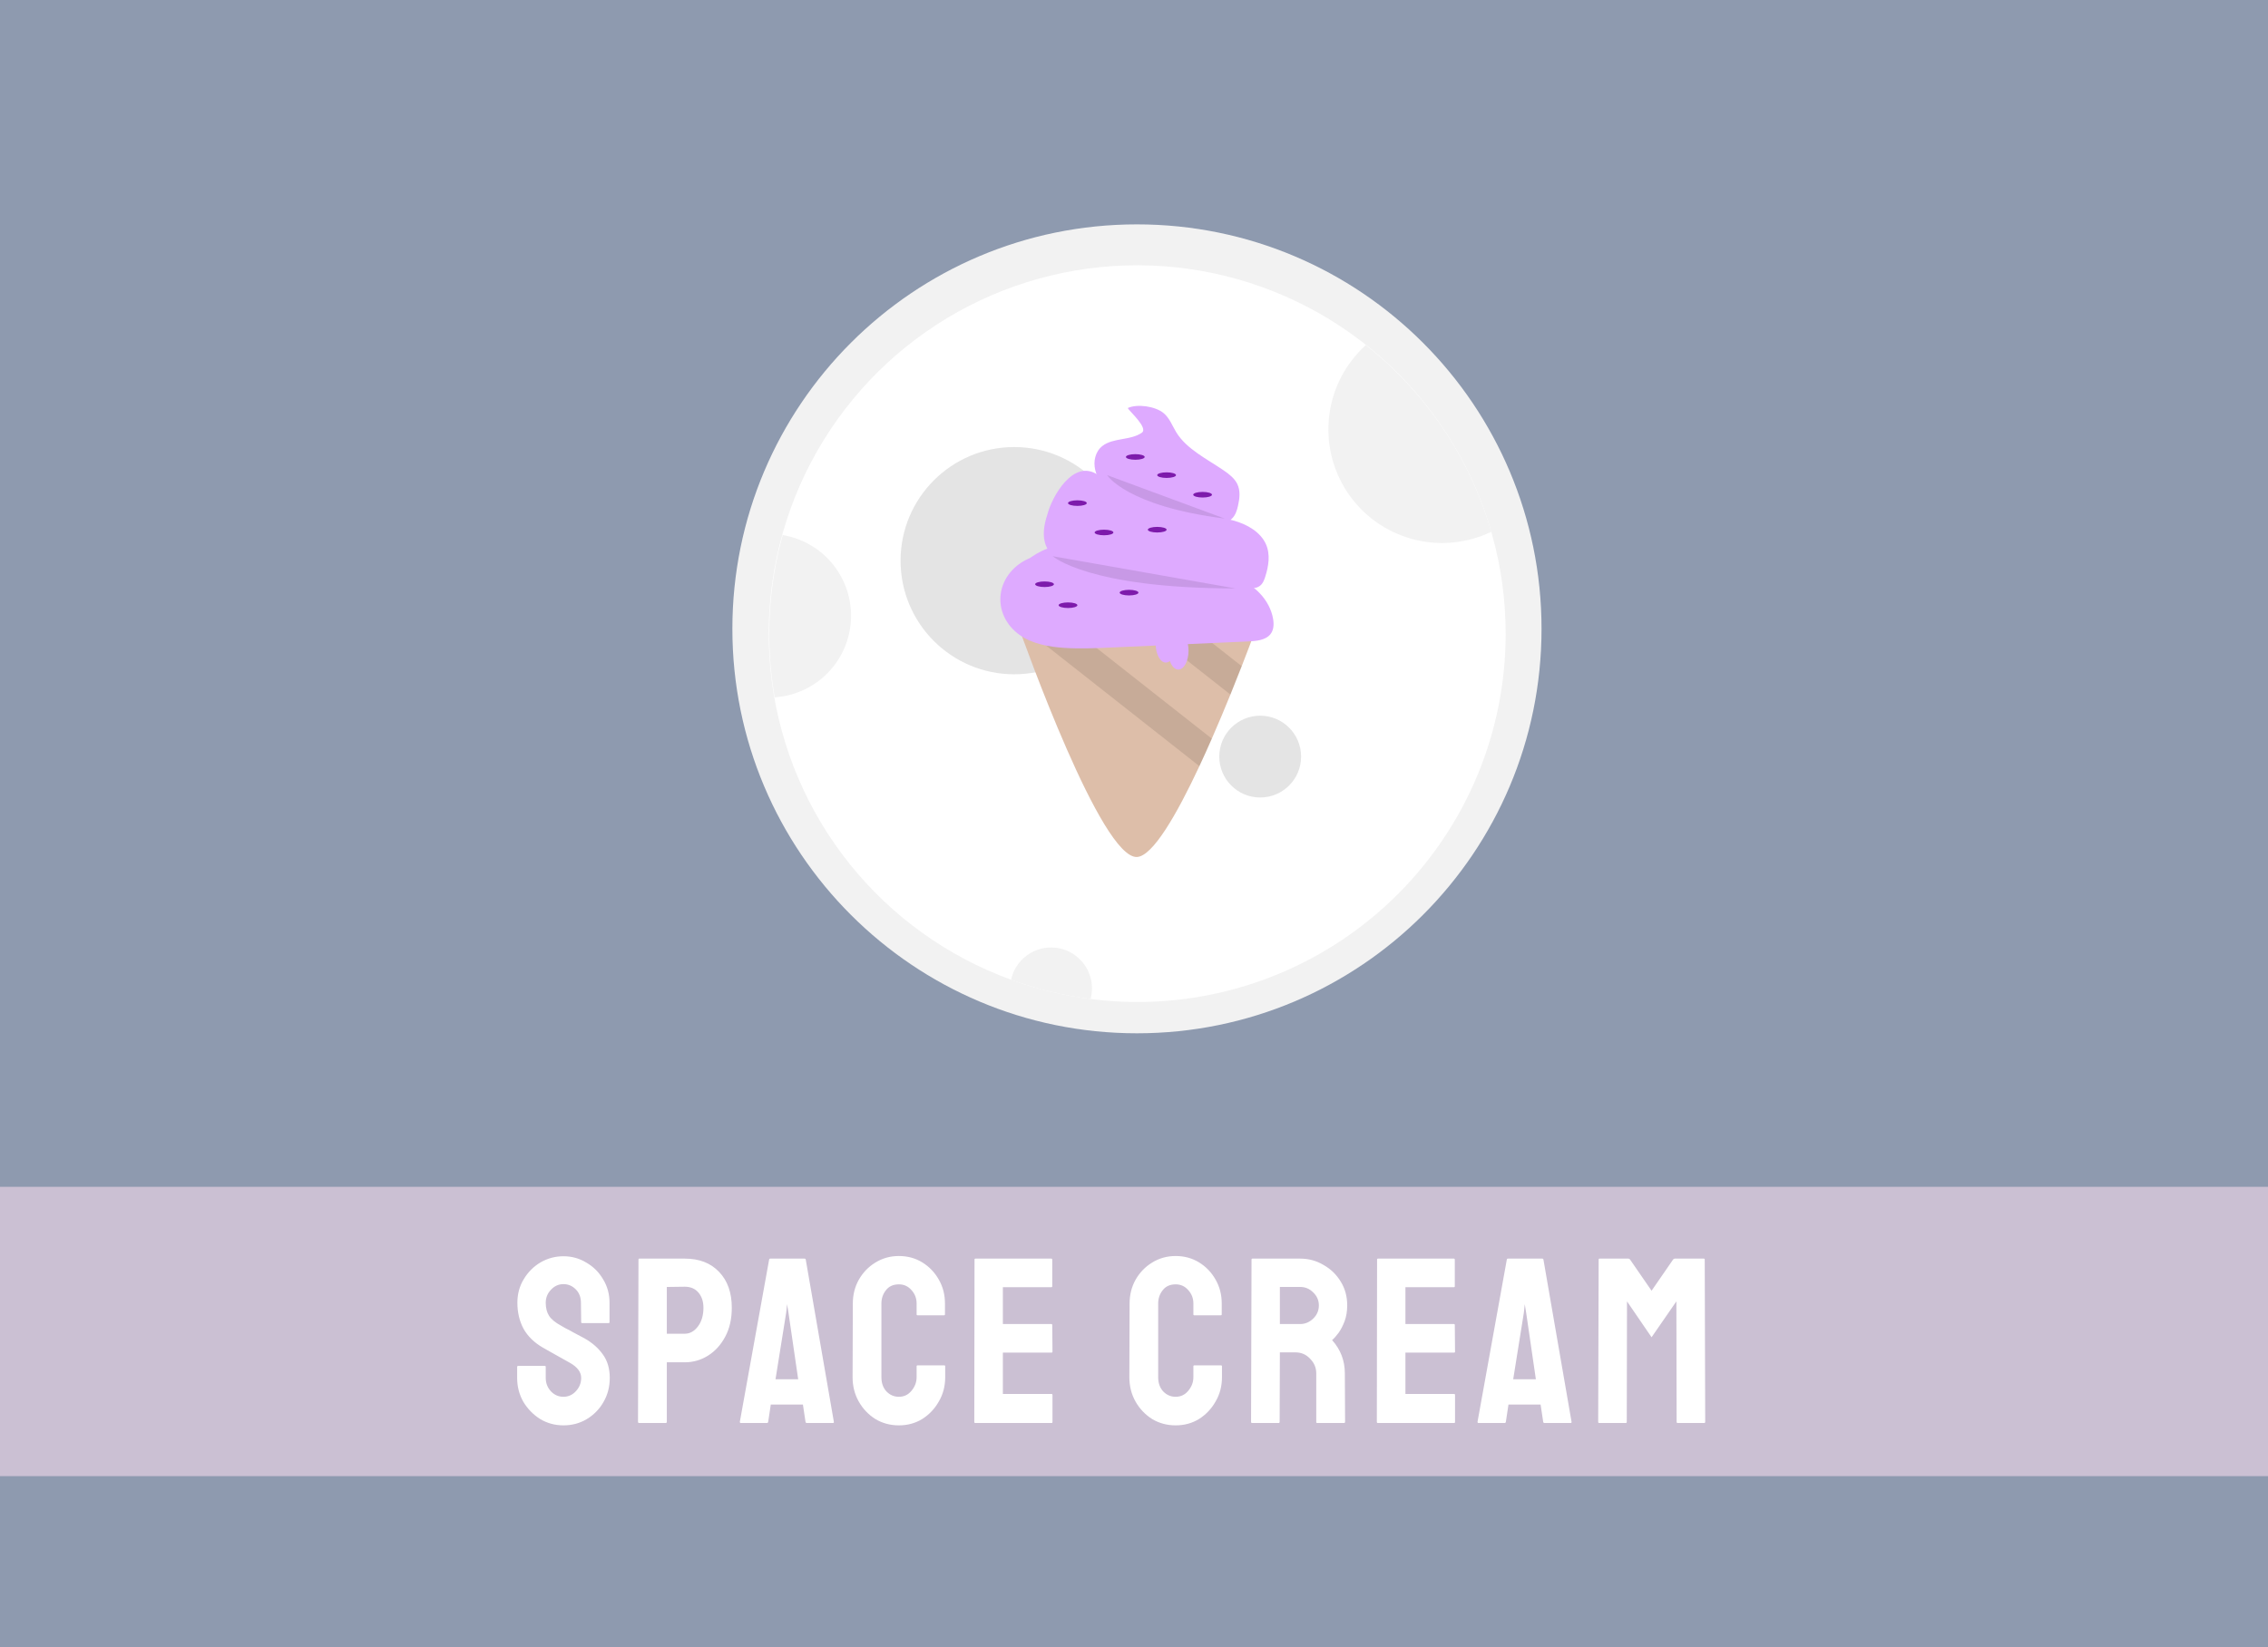 <svg width="384" height="279" viewBox="0 0 384 279" fill="none" xmlns="http://www.w3.org/2000/svg">
<rect width="384" height="279" fill="#8E9AAF"/>
<rect y="201" width="384" height="49" fill="#CBC0D3"/>
<g filter="url(#filter0_d_66_189)">
<path d="M95.4 239.4C93.96 239.4 92.64 239.04 91.44 238.32C90.267 237.573 89.32 236.6 88.6 235.4C87.907 234.173 87.56 232.827 87.56 231.36V229.52C87.56 229.387 87.627 229.32 87.76 229.32H92.24C92.347 229.32 92.4 229.387 92.4 229.52V231.36C92.4 232.24 92.693 233 93.28 233.64C93.867 234.253 94.573 234.56 95.4 234.56C96.227 234.56 96.933 234.24 97.52 233.6C98.107 232.96 98.4 232.213 98.4 231.36C98.4 230.373 97.76 229.52 96.48 228.8C96.053 228.56 95.387 228.187 94.48 227.68C93.573 227.173 92.72 226.693 91.92 226.24C90.453 225.387 89.36 224.32 88.64 223.04C87.947 221.733 87.6 220.267 87.6 218.64C87.6 217.147 87.96 215.813 88.68 214.64C89.4 213.44 90.347 212.493 91.52 211.8C92.72 211.107 94.013 210.76 95.4 210.76C96.813 210.76 98.107 211.12 99.28 211.84C100.48 212.533 101.427 213.48 102.12 214.68C102.84 215.853 103.2 217.173 103.2 218.64V221.92C103.2 222.027 103.147 222.08 103.04 222.08H98.56C98.453 222.08 98.4 222.027 98.4 221.92L98.36 218.64C98.36 217.707 98.067 216.947 97.48 216.36C96.893 215.773 96.2 215.48 95.4 215.48C94.573 215.48 93.867 215.8 93.28 216.44C92.693 217.053 92.4 217.787 92.4 218.64C92.4 219.52 92.587 220.253 92.96 220.84C93.333 221.427 94.013 221.987 95 222.52C95.133 222.6 95.387 222.747 95.76 222.96C96.16 223.147 96.587 223.373 97.04 223.64C97.493 223.88 97.893 224.093 98.24 224.28C98.613 224.467 98.84 224.587 98.92 224.64C100.253 225.387 101.307 226.307 102.08 227.4C102.853 228.467 103.24 229.787 103.24 231.36C103.24 232.88 102.88 234.253 102.16 235.48C101.467 236.68 100.52 237.64 99.32 238.36C98.147 239.053 96.84 239.4 95.4 239.4ZM108.222 239C108.089 239 108.022 238.933 108.022 238.8L108.102 211.32C108.102 211.213 108.155 211.16 108.262 211.16H115.942C118.395 211.16 120.329 211.907 121.742 213.4C123.182 214.893 123.902 216.92 123.902 219.48C123.902 221.373 123.529 223.013 122.782 224.4C122.035 225.787 121.062 226.853 119.862 227.6C118.662 228.347 117.355 228.72 115.942 228.72H112.902V238.8C112.902 238.933 112.835 239 112.702 239H108.222ZM112.902 223.88H115.942C116.795 223.88 117.529 223.48 118.142 222.68C118.782 221.853 119.102 220.787 119.102 219.48C119.102 218.44 118.822 217.587 118.262 216.92C117.702 216.253 116.929 215.92 115.942 215.92L112.902 215.96V223.88ZM125.263 238.8L130.223 211.32C130.25 211.213 130.317 211.16 130.423 211.16H136.223C136.33 211.16 136.397 211.213 136.423 211.32L141.183 238.8C141.21 238.933 141.157 239 141.023 239H136.583C136.477 239 136.41 238.933 136.383 238.8L135.943 235.88H130.503L130.063 238.8C130.037 238.933 129.97 239 129.863 239H125.423C125.317 239 125.263 238.933 125.263 238.8ZM131.303 231.6H135.143L133.503 220.36L133.263 218.88L133.103 220.36L131.303 231.6ZM152.194 239.4C150.728 239.4 149.394 239.04 148.194 238.32C147.021 237.573 146.088 236.587 145.394 235.36C144.701 234.133 144.354 232.76 144.354 231.24L144.394 218.76C144.394 217.293 144.728 215.96 145.394 214.76C146.088 213.533 147.021 212.56 148.194 211.84C149.394 211.093 150.728 210.72 152.194 210.72C153.661 210.72 154.981 211.08 156.154 211.8C157.328 212.52 158.261 213.493 158.954 214.72C159.648 215.92 159.994 217.267 159.994 218.76V220.6C159.994 220.707 159.941 220.76 159.834 220.76H155.354C155.248 220.76 155.194 220.707 155.194 220.6V218.76C155.194 217.88 154.901 217.12 154.314 216.48C153.754 215.84 153.048 215.52 152.194 215.52C151.234 215.52 150.501 215.853 149.994 216.52C149.488 217.16 149.234 217.907 149.234 218.76V231.24C149.234 232.227 149.514 233.027 150.074 233.64C150.661 234.253 151.368 234.56 152.194 234.56C153.048 234.56 153.754 234.227 154.314 233.56C154.901 232.867 155.194 232.093 155.194 231.24V229.4C155.194 229.293 155.248 229.24 155.354 229.24H159.874C159.981 229.24 160.034 229.293 160.034 229.4V231.24C160.034 232.76 159.674 234.133 158.954 235.36C158.261 236.587 157.328 237.573 156.154 238.32C154.981 239.04 153.661 239.4 152.194 239.4ZM165.119 239C165.013 239 164.959 238.933 164.959 238.8L164.999 211.32C164.999 211.213 165.053 211.16 165.159 211.16H177.999C178.106 211.16 178.159 211.227 178.159 211.36V215.84C178.159 215.947 178.106 216 177.999 216H169.799V222.24H177.999C178.106 222.24 178.159 222.293 178.159 222.4L178.199 226.92C178.199 227.027 178.146 227.08 178.039 227.08H169.799V234.08H178.039C178.146 234.08 178.199 234.147 178.199 234.28V238.84C178.199 238.947 178.146 239 178.039 239H165.119ZM199.054 239.4C197.587 239.4 196.254 239.04 195.054 238.32C193.88 237.573 192.947 236.587 192.254 235.36C191.56 234.133 191.214 232.76 191.214 231.24L191.254 218.76C191.254 217.293 191.587 215.96 192.254 214.76C192.947 213.533 193.88 212.56 195.054 211.84C196.254 211.093 197.587 210.72 199.054 210.72C200.52 210.72 201.84 211.08 203.014 211.8C204.187 212.52 205.12 213.493 205.814 214.72C206.507 215.92 206.854 217.267 206.854 218.76V220.6C206.854 220.707 206.8 220.76 206.694 220.76H202.214C202.107 220.76 202.054 220.707 202.054 220.6V218.76C202.054 217.88 201.76 217.12 201.174 216.48C200.614 215.84 199.907 215.52 199.054 215.52C198.094 215.52 197.36 215.853 196.854 216.52C196.347 217.16 196.094 217.907 196.094 218.76V231.24C196.094 232.227 196.374 233.027 196.934 233.64C197.52 234.253 198.227 234.56 199.054 234.56C199.907 234.56 200.614 234.227 201.174 233.56C201.76 232.867 202.054 232.093 202.054 231.24V229.4C202.054 229.293 202.107 229.24 202.214 229.24H206.734C206.84 229.24 206.894 229.293 206.894 229.4V231.24C206.894 232.76 206.534 234.133 205.814 235.36C205.12 236.587 204.187 237.573 203.014 238.32C201.84 239.04 200.52 239.4 199.054 239.4ZM211.979 239C211.872 239 211.819 238.933 211.819 238.8L211.899 211.32C211.899 211.213 211.952 211.16 212.059 211.16H220.139C221.579 211.16 222.899 211.52 224.099 212.24C225.325 212.933 226.299 213.88 227.019 215.08C227.739 216.253 228.099 217.587 228.099 219.08C228.099 220.067 227.952 220.96 227.659 221.76C227.365 222.533 227.019 223.2 226.619 223.76C226.219 224.293 225.859 224.693 225.539 224.96C226.979 226.56 227.699 228.44 227.699 230.6L227.739 238.8C227.739 238.933 227.672 239 227.539 239H223.019C222.912 239 222.859 238.96 222.859 238.88V230.6C222.859 229.64 222.512 228.813 221.819 228.12C221.152 227.4 220.325 227.04 219.339 227.04H216.699L216.659 238.8C216.659 238.933 216.605 239 216.499 239H211.979ZM216.699 222.24H220.139C220.965 222.24 221.699 221.933 222.339 221.32C222.979 220.707 223.299 219.96 223.299 219.08C223.299 218.227 222.979 217.493 222.339 216.88C221.725 216.267 220.992 215.96 220.139 215.96H216.699V222.24ZM233.276 239C233.169 239 233.116 238.933 233.116 238.8L233.156 211.32C233.156 211.213 233.209 211.16 233.316 211.16H246.156C246.262 211.16 246.316 211.227 246.316 211.36V215.84C246.316 215.947 246.262 216 246.156 216H237.956V222.24H246.156C246.262 222.24 246.316 222.293 246.316 222.4L246.356 226.92C246.356 227.027 246.302 227.08 246.196 227.08H237.956V234.08H246.196C246.302 234.08 246.356 234.147 246.356 234.28V238.84C246.356 238.947 246.302 239 246.196 239H233.276ZM250.162 238.8L255.122 211.32C255.149 211.213 255.215 211.16 255.322 211.16H261.122C261.229 211.16 261.295 211.213 261.322 211.32L266.082 238.8C266.109 238.933 266.055 239 265.922 239H261.482C261.375 239 261.309 238.933 261.282 238.8L260.842 235.88H255.402L254.962 238.8C254.935 238.933 254.869 239 254.762 239H250.322C250.215 239 250.162 238.933 250.162 238.8ZM256.202 231.6H260.042L258.402 220.36L258.162 218.88L258.002 220.36L256.202 231.6ZM270.752 239C270.646 239 270.592 238.933 270.592 238.8L270.672 211.32C270.672 211.213 270.726 211.16 270.832 211.16H275.712C275.819 211.16 275.912 211.213 275.992 211.32L279.632 216.6L283.272 211.32C283.352 211.213 283.446 211.16 283.552 211.16H288.472C288.579 211.16 288.632 211.213 288.632 211.32L288.712 238.8C288.712 238.933 288.659 239 288.552 239H284.032C283.926 239 283.872 238.933 283.872 238.8L283.832 218.4L279.632 224.48L275.472 218.4L275.432 238.8C275.432 238.933 275.379 239 275.272 239H270.752Z" fill="white"/>
</g>
<g filter="url(#filter1_d_66_189)">
<path d="M192.5 169C230.332 169 261 138.332 261 100.5C261 62.669 230.332 32 192.5 32C154.668 32 124 62.669 124 100.5C124 138.332 154.668 169 192.5 169Z" fill="#F2F2F2"/>
<path d="M254.927 101.357C254.928 109.544 253.316 117.651 250.183 125.215C247.05 132.779 242.458 139.652 236.669 145.441C230.88 151.23 224.007 155.823 216.443 158.955C208.879 162.088 200.772 163.7 192.584 163.7C185.287 163.695 178.047 162.419 171.188 159.928C160.464 156.021 151.017 149.247 143.876 140.343C136.734 131.439 132.173 120.747 130.688 109.43C129.203 98.113 130.85 86.606 135.452 76.16C140.054 65.715 147.433 56.733 156.786 50.191C166.139 43.649 177.107 39.798 188.497 39.058C199.887 38.318 211.261 40.717 221.382 45.993C231.503 51.27 239.983 59.222 245.897 68.984C251.812 78.746 254.935 89.943 254.927 101.357Z" fill="white"/>
<path d="M171.719 108.197C182.346 108.197 190.961 99.582 190.961 88.955C190.961 78.328 182.346 69.713 171.719 69.713C161.092 69.713 152.477 78.328 152.477 88.955C152.477 99.582 161.092 108.197 171.719 108.197Z" fill="#E4E4E4"/>
<path d="M252.495 84.062C248.325 86.069 243.571 86.505 239.106 85.291C234.64 84.077 230.761 81.295 228.18 77.454C225.6 73.612 224.49 68.97 225.054 64.376C225.618 59.783 227.819 55.547 231.252 52.445C241.456 60.512 248.884 71.566 252.495 84.062Z" fill="#F2F2F2"/>
<path d="M213.365 129.065C217.191 129.065 220.292 125.963 220.292 122.138C220.292 118.312 217.191 115.211 213.365 115.211C209.54 115.211 206.438 118.312 206.438 122.138C206.438 125.963 209.54 129.065 213.365 129.065Z" fill="#E4E4E4"/>
<path d="M184.888 161.391C184.887 161.999 184.807 162.604 184.649 163.192C180.053 162.617 175.537 161.522 171.188 159.928C171.549 158.257 172.516 156.778 173.902 155.777C175.287 154.775 176.995 154.321 178.695 154.503C180.395 154.684 181.968 155.488 183.112 156.76C184.255 158.031 184.888 159.681 184.888 161.391Z" fill="#F2F2F2"/>
<path d="M144.096 98.278C144.095 101.793 142.76 105.175 140.359 107.742C137.958 110.308 134.672 111.867 131.165 112.101C129.578 102.952 130.041 93.565 132.52 84.617C135.754 85.156 138.692 86.825 140.812 89.326C142.931 91.828 144.095 95 144.096 98.278Z" fill="#F2F2F2"/>
<path d="M213.154 99.106C213.154 99.106 212.015 102.273 210.237 106.823C209.662 108.302 209.018 109.924 208.324 111.632C207.357 114.011 206.291 116.555 205.176 119.099C204.49 120.665 203.785 122.228 203.072 123.756C199.24 131.946 195.16 139.04 192.486 139.14C186.479 139.363 173.612 103.431 172.208 99.461C172.126 99.229 172.083 99.106 172.083 99.106H213.154Z" fill="#DDBEA9"/>
<path opacity="0.1" d="M210.237 106.823C209.662 108.302 209.018 109.924 208.324 111.632L192.412 99.106H200.433L210.237 106.823Z" fill="black"/>
<path opacity="0.1" d="M205.176 119.099C204.49 120.665 203.785 122.228 203.072 123.756L172.208 99.461C172.126 99.229 172.083 99.106 172.083 99.106H179.778L205.176 119.099Z" fill="black"/>
<path d="M193.331 67.282C191.448 68.615 188.471 68.111 186.661 69.523C185.424 70.489 185.094 72.141 185.431 73.579C185.769 75.016 186.667 76.292 187.569 77.519C188.193 78.366 188.839 79.219 189.715 79.863C190.939 80.764 192.51 81.183 194.05 81.52C197.403 82.253 200.828 82.697 204.276 82.845C205.814 82.911 207.555 82.845 208.591 81.827C209.195 81.234 209.437 80.422 209.614 79.636C209.891 78.407 210.044 77.084 209.473 75.939C209.003 74.998 208.099 74.293 207.184 73.666C204.312 71.702 200.931 70.076 199.178 67.249C198.482 66.125 198.052 64.823 196.996 63.951C195.62 62.814 192.558 62.35 190.938 63.109C191.188 63.619 194.46 66.483 193.331 67.282Z" fill="#DEAAFF"/>
<path d="M177.509 80.534C176.951 82.265 176.437 84.096 176.907 85.847C177.527 88.157 179.791 89.886 182.276 90.727C184.76 91.567 187.469 91.665 190.124 91.754L204.021 92.218C205.768 92.276 207.548 92.34 209.19 92.877C210.543 93.32 212.151 94.048 213.279 93.247C213.79 92.883 214.02 92.295 214.202 91.734C214.792 89.908 215.123 87.903 214.328 86.14C213.418 84.12 211.173 82.792 208.843 82.158C206.512 81.523 204.044 81.461 201.622 81.222C199.166 80.978 196.737 80.549 194.362 79.937C192.377 79.425 190.366 78.75 188.897 77.451C188.103 76.748 187.501 75.891 186.753 75.149C182.464 70.9 178.564 77.264 177.509 80.534Z" fill="#DEAAFF"/>
<path d="M174.455 88.485C173.104 89.026 171.931 89.871 171.051 90.936C170.172 92.001 169.615 93.252 169.434 94.566C169.254 95.88 169.456 97.214 170.021 98.438C170.587 99.662 171.496 100.734 172.661 101.552C174.777 103.037 177.547 103.553 180.23 103.726C182.85 103.895 185.481 103.779 188.105 103.662L211.318 102.635C212.678 102.574 214.218 102.434 215.049 101.469C215.669 100.748 215.705 99.755 215.557 98.855C215.025 95.62 212.292 92.756 208.803 91.776C207.487 91.406 206.102 91.289 204.728 91.174L194.778 90.342C193.438 90.23 192.09 90.117 190.791 89.801C186.856 88.845 183.34 86.053 179.288 86.466C176.54 86.746 174.277 88.467 172.28 90.179" fill="#DEAAFF"/>
<path opacity="0.1" d="M187.452 74.469C187.452 74.469 190.7 79.711 207.359 81.828L187.452 74.469Z" fill="black"/>
<path opacity="0.1" d="M178.237 88.2C178.237 88.2 184.272 93.657 209.18 93.657L178.237 88.2Z" fill="black"/>
<path d="M192.221 71.863C193.099 71.863 193.811 71.651 193.811 71.39C193.811 71.128 193.099 70.916 192.221 70.916C191.343 70.916 190.631 71.128 190.631 71.39C190.631 71.651 191.343 71.863 192.221 71.863Z" fill="#7D1AAB"/>
<path d="M197.521 74.943C198.399 74.943 199.111 74.731 199.111 74.469C199.111 74.207 198.399 73.995 197.521 73.995C196.643 73.995 195.931 74.207 195.931 74.469C195.931 74.731 196.643 74.943 197.521 74.943Z" fill="#7D1AAB"/>
<path d="M203.615 78.259C204.493 78.259 205.205 78.047 205.205 77.785C205.205 77.524 204.493 77.312 203.615 77.312C202.737 77.312 202.025 77.524 202.025 77.785C202.025 78.047 202.737 78.259 203.615 78.259Z" fill="#7D1AAB"/>
<path d="M182.417 79.681C183.295 79.681 184.007 79.469 184.007 79.207C184.007 78.945 183.295 78.733 182.417 78.733C181.539 78.733 180.827 78.945 180.827 79.207C180.827 79.469 181.539 79.681 182.417 79.681Z" fill="#7D1AAB"/>
<path d="M195.931 84.182C196.809 84.182 197.521 83.969 197.521 83.708C197.521 83.446 196.809 83.234 195.931 83.234C195.053 83.234 194.341 83.446 194.341 83.708C194.341 83.969 195.053 84.182 195.931 84.182Z" fill="#7D1AAB"/>
<path d="M176.853 93.42C177.731 93.42 178.443 93.208 178.443 92.947C178.443 92.685 177.731 92.473 176.853 92.473C175.975 92.473 175.263 92.685 175.263 92.947C175.263 93.208 175.975 93.42 176.853 93.42Z" fill="#7D1AAB"/>
<path d="M186.922 84.655C187.8 84.655 188.512 84.443 188.512 84.182C188.512 83.92 187.8 83.708 186.922 83.708C186.044 83.708 185.332 83.92 185.332 84.182C185.332 84.443 186.044 84.655 186.922 84.655Z" fill="#7D1AAB"/>
<path d="M180.827 96.974C181.705 96.974 182.417 96.761 182.417 96.5C182.417 96.238 181.705 96.026 180.827 96.026C179.949 96.026 179.238 96.238 179.238 96.5C179.238 96.761 179.949 96.974 180.827 96.974Z" fill="#7D1AAB"/>
<path d="M191.161 94.842C192.039 94.842 192.751 94.629 192.751 94.368C192.751 94.106 192.039 93.894 191.161 93.894C190.283 93.894 189.572 94.106 189.572 94.368C189.572 94.629 190.283 94.842 191.161 94.842Z" fill="#7D1AAB"/>
<path d="M197.388 106.212C198.34 106.212 199.111 104.781 199.111 103.014C199.111 101.248 198.34 99.816 197.388 99.816C196.437 99.816 195.666 101.248 195.666 103.014C195.666 104.781 196.437 106.212 197.388 106.212Z" fill="#DEAAFF"/>
<path d="M199.508 107.397C200.459 107.397 201.23 105.965 201.23 104.199C201.23 102.433 200.459 101.001 199.508 101.001C198.557 101.001 197.786 102.433 197.786 104.199C197.786 105.965 198.557 107.397 199.508 107.397Z" fill="#DEAAFF"/>
</g>
<defs>
<filter id="filter0_d_66_189" x="85.56" y="210.72" width="205.152" height="32.68" filterUnits="userSpaceOnUse" color-interpolation-filters="sRGB">
<feFlood flood-opacity="0" result="BackgroundImageFix"/>
<feColorMatrix in="SourceAlpha" type="matrix" values="0 0 0 0 0 0 0 0 0 0 0 0 0 0 0 0 0 0 127 0" result="hardAlpha"/>
<feOffset dy="2"/>
<feGaussianBlur stdDeviation="1"/>
<feComposite in2="hardAlpha" operator="out"/>
<feColorMatrix type="matrix" values="0 0 0 0 0 0 0 0 0 0 0 0 0 0 0 0 0 0 0.25 0"/>
<feBlend mode="normal" in2="BackgroundImageFix" result="effect1_dropShadow_66_189"/>
<feBlend mode="normal" in="SourceGraphic" in2="effect1_dropShadow_66_189" result="shape"/>
</filter>
<filter id="filter1_d_66_189" x="118" y="32" width="149" height="149" filterUnits="userSpaceOnUse" color-interpolation-filters="sRGB">
<feFlood flood-opacity="0" result="BackgroundImageFix"/>
<feColorMatrix in="SourceAlpha" type="matrix" values="0 0 0 0 0 0 0 0 0 0 0 0 0 0 0 0 0 0 127 0" result="hardAlpha"/>
<feOffset dy="6"/>
<feGaussianBlur stdDeviation="3"/>
<feComposite in2="hardAlpha" operator="out"/>
<feColorMatrix type="matrix" values="0 0 0 0 0 0 0 0 0 0 0 0 0 0 0 0 0 0 0.25 0"/>
<feBlend mode="normal" in2="BackgroundImageFix" result="effect1_dropShadow_66_189"/>
<feBlend mode="normal" in="SourceGraphic" in2="effect1_dropShadow_66_189" result="shape"/>
</filter>
</defs>
</svg>
